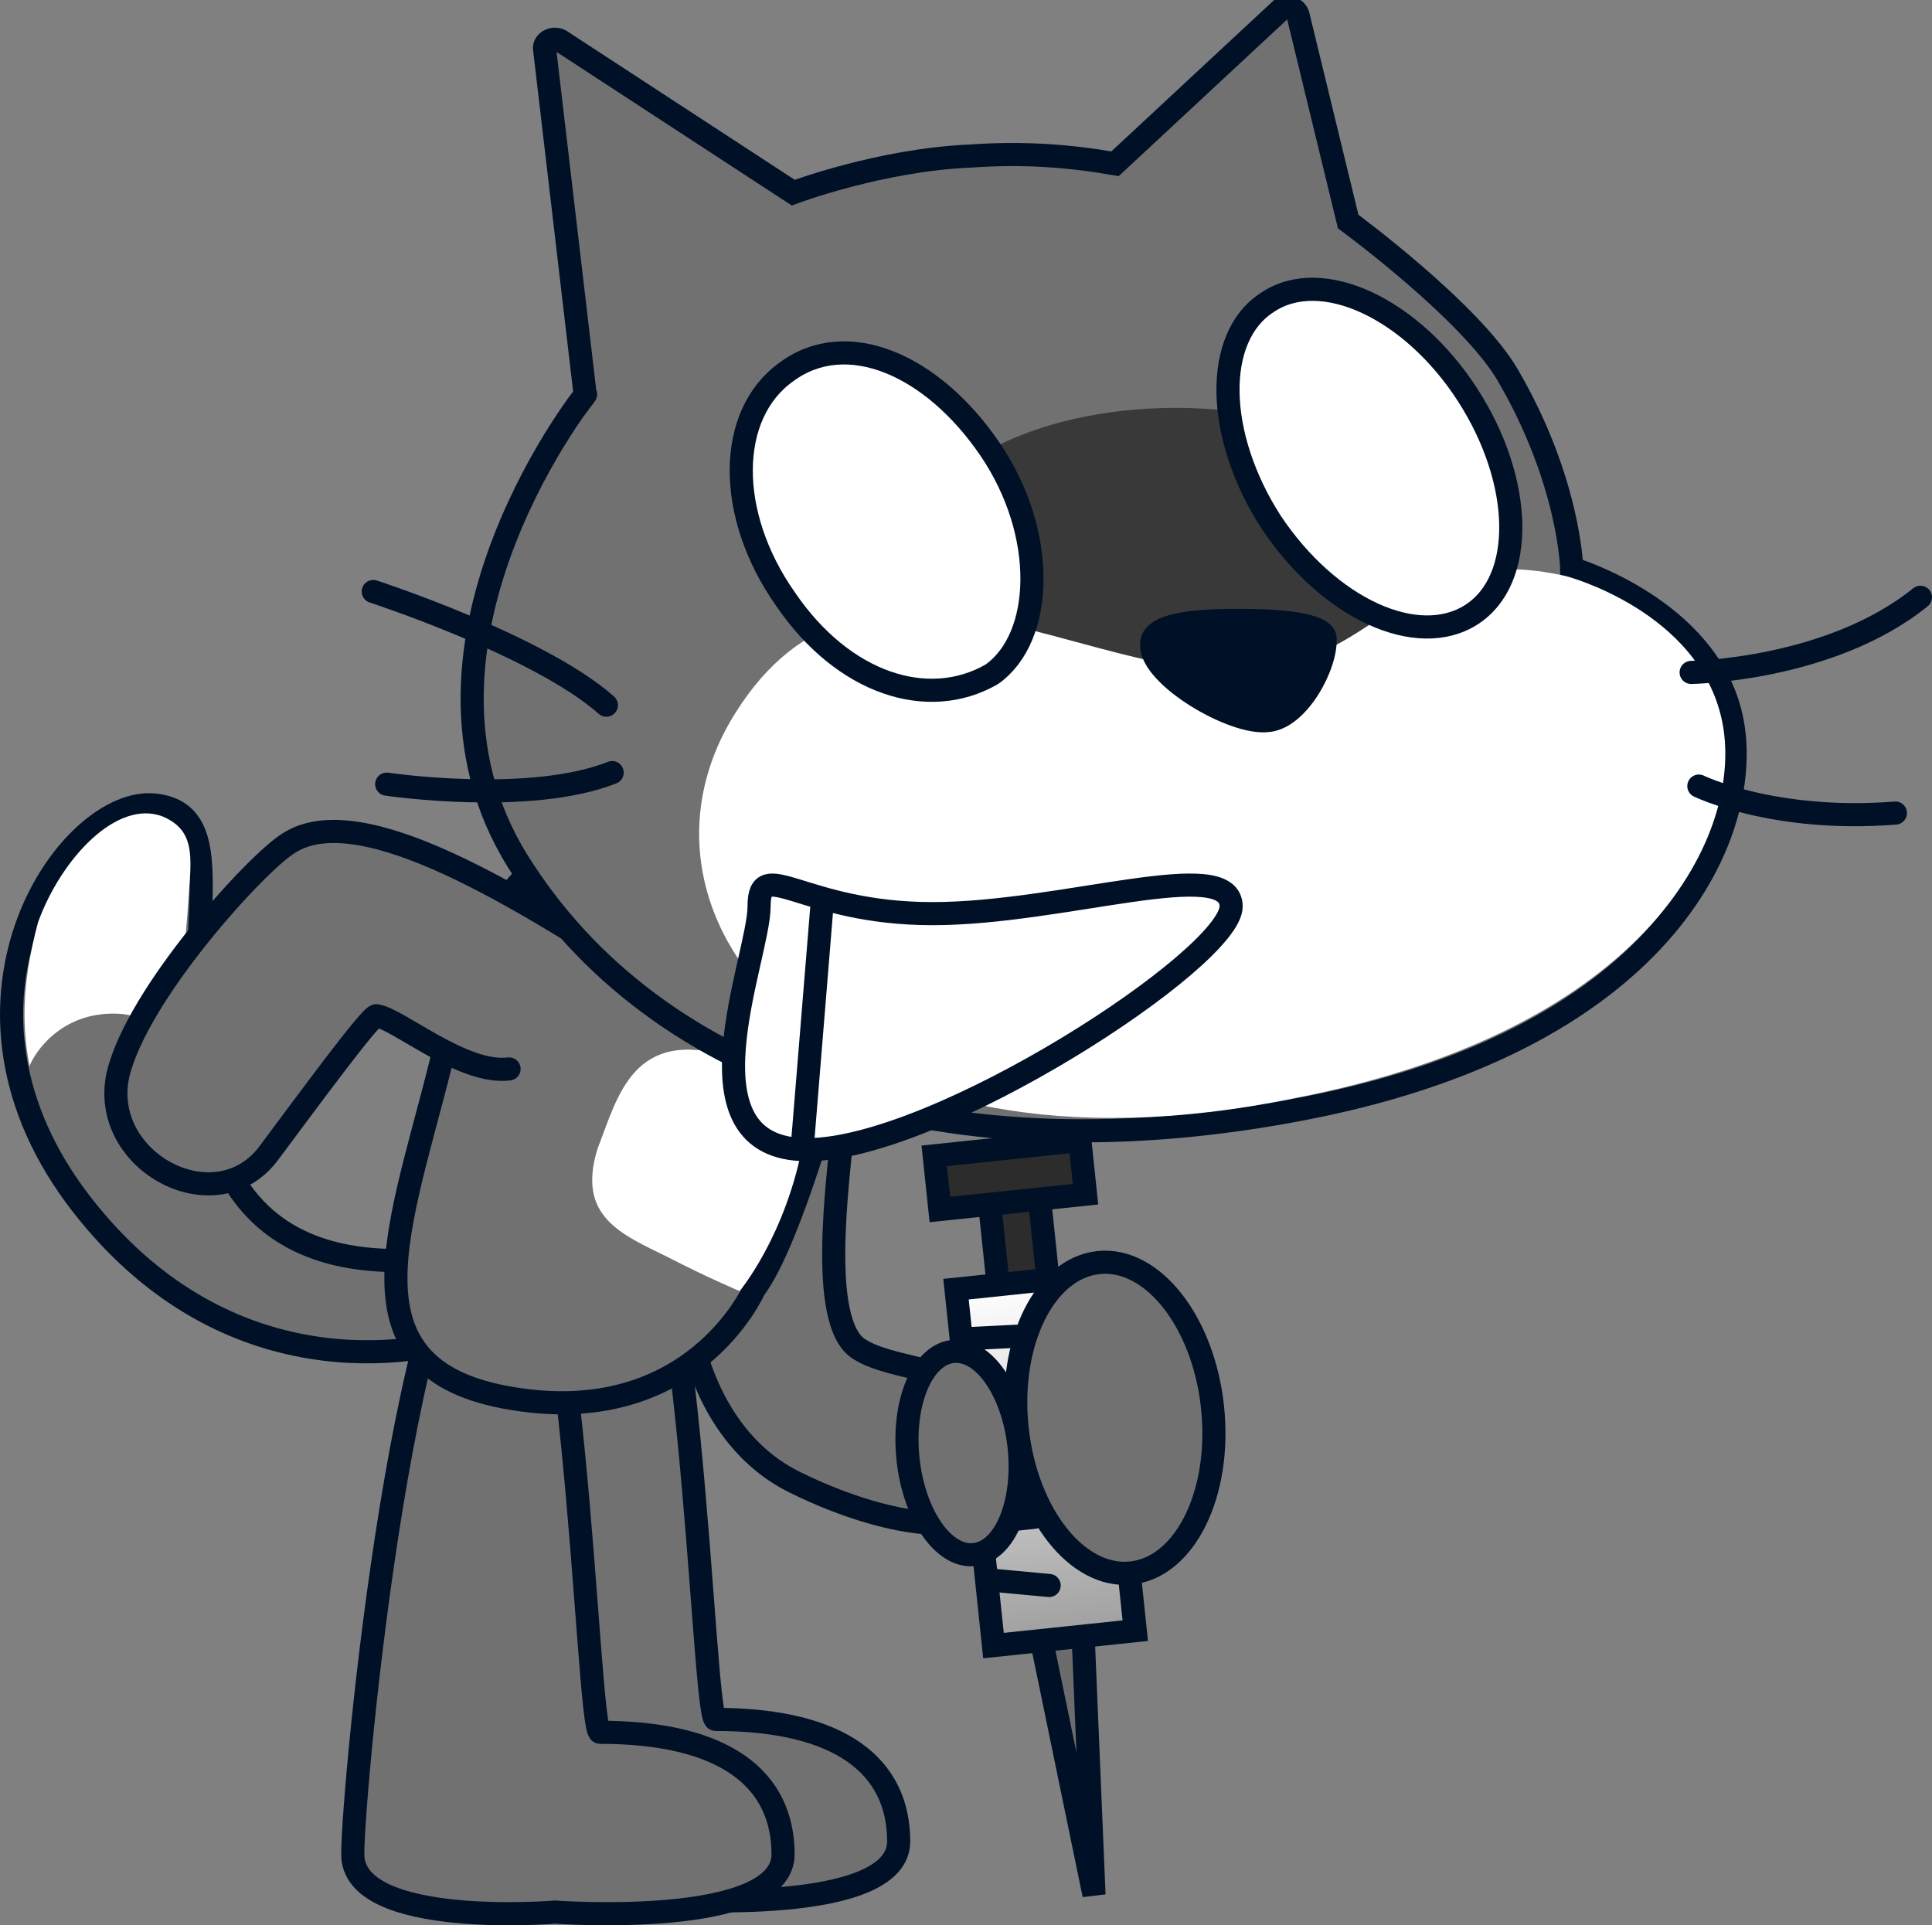 <svg version="1.1" xmlns="http://www.w3.org/2000/svg" xmlns:xlink="http://www.w3.org/1999/xlink" width="100.271" height="99.924" viewBox="0,0,100.271,99.924"><rect x="0" y="0" width="100.271" height="99.924" fill="#808080" stroke="none"/><defs><linearGradient x1="254.975" y1="207.324" x2="256.921" y2="225.822" gradientUnits="userSpaceOnUse" id="color-1"><stop offset="0" stop-color="#ffffff"/><stop offset="1" stop-color="#9f9f9f"/></linearGradient></defs><g transform="translate(-201.679,-140.801)"><g data-paper-data="{&quot;isPaintingLayer&quot;:true}" stroke-miterlimit="10" stroke-dasharray="" stroke-dashoffset="0" style="mix-blend-mode: normal"><path d="M245.499,198.475c-0.118,2.217 -1.497,10.506 0.616,12.233c2.034,1.61 9.285,0.959 8.759,5.847c-0.508,4.79 -6.911,3.669 -11.934,1.182c-6.519,-3.179 -7.655,-14.29 -2.488,-20.022c1.905,-1.978 5.184,-1.555 5.047,0.76z" data-paper-data="{&quot;index&quot;:null}" fill="#717171" fill-rule="evenodd" stroke="#001026" stroke-width="1.2" stroke-linecap="round" stroke-linejoin="round"/><g fill-rule="nonzero" stroke="#001026" stroke-width="1.2" stroke-linejoin="miter"><g><g><path d="M254.069,213.05l-1.13,-10.741l2.586,-0.272l1.13,10.741z" fill="#2c2c2c" stroke-linecap="butt"/><path d="M255.445,224.544l2.392,-0.198l0.621,14.799z" fill="#6c6c6c" stroke-linecap="butt"/><path d="M253.241,226.209l-1.945,-18.498l7.359,-0.774l1.945,18.498z" fill="url(#color-1)" stroke-linecap="butt"/><path d="M251.568,210.297l3.601,-0.178" fill="none" stroke-linecap="round"/><path d="M252.321,213.636l3.203,-0.136" fill="none" stroke-linecap="round"/><path d="M252.373,216.044l2.826,0.105" fill="none" stroke-linecap="round"/><path d="M253.168,219.781l2.188,-0.23" fill="none" stroke-linecap="round"/><path d="M253.084,222.807l3.046,0.283" fill="none" stroke-linecap="round"/></g><path d="M250.459,203.576l-0.293,-2.785l7.558,-0.795l0.293,2.785z" fill="#2c2c2c" stroke-linecap="butt"/></g><path d="M254.572,215.913c0.306,2.911 -0.737,5.407 -2.33,5.574c-1.593,0.168 -3.132,-2.057 -3.438,-4.968c-0.306,-2.911 0.737,-5.407 2.33,-5.574c1.593,-0.168 3.132,2.057 3.438,4.968z" fill="#717171" stroke-linecap="butt"/><path d="M264.611,213.852c0.468,4.449 -1.424,8.294 -4.225,8.589c-2.801,0.295 -5.451,-3.073 -5.919,-7.522c-0.468,-4.449 1.424,-8.294 4.225,-8.589c2.801,-0.295 5.451,3.073 5.919,7.522z" fill="#717171" stroke-linecap="butt"/></g><g fill-rule="evenodd"><path d="M227.185,206.066c0.423,0.906 2.819,2.635 -1.057,4.07c-3.954,1.317 -13.456,2.288 -20.545,-7.27c-7.631,-10.387 -0.239,-20.791 4.149,-20.28c4.291,0.491 1.191,6.993 2.624,15.263c1.988,11.962 14.406,7.311 14.829,8.217z" fill="#717171" stroke="#001026" stroke-width="1.2" stroke-linecap="round" stroke-linejoin="round"/><path d="M211.405,188.249c-0.413,4.409 -0.05,7.55 -0.05,7.55c0,0 -1.156,-2.286 -3.587,-2.387c-2.941,-0.106 -4.314,2.059 -4.556,2.723c-0.336,-1.807 -0.493,-3.986 0.442,-7.468c1.207,-3.323 4.099,-6.395 6.464,-5.491c1.875,0.802 1.449,2.347 1.287,5.072z" fill="#ffffff" stroke="none" stroke-width="1" stroke-linecap="butt" stroke-linejoin="miter"/></g><path d="M248.32,236.375c0,3.866 -11.833,3 -11.833,3c0,0 -10.5,0.866 -10.5,-3c0,-3.451 2.745,-32.893 7.699,-34.583c3.835,-1.308 4.432,28.249 5.134,28.249c6.535,0 9.5,2.467 9.5,6.333z" fill="#717171" fill-rule="nonzero" stroke="#001026" stroke-width="1.2" stroke-linecap="butt" stroke-linejoin="miter"/><path d="M242.32,237.042c0,3.866 -11.833,3 -11.833,3c0,0 -10.5,0.866 -10.5,-3c0,-3.451 2.745,-32.893 7.699,-34.582c3.835,-1.308 4.432,28.249 5.134,28.249c6.535,0 9.5,2.467 9.5,6.333z" fill="#717171" fill-rule="nonzero" stroke="#001026" stroke-width="1.2" stroke-linecap="butt" stroke-linejoin="miter"/><g fill-rule="evenodd"><path d="M227.869,213.315c-9.027,-1.708 -5.016,-9.704 -2.932,-18.913c1.091,-4.982 4.217,-10.717 10.318,-11.187c3.408,-0.44 3.77,5.873 5.86,5.181c3.15,-0.99 3.872,3.793 3.683,6.443c0,0 -0.345,3.941 -1.082,6.122c-0.89,2.744 -1.973,5.542 -2.884,6.733c0,0 -3.238,7.461 -12.962,5.621z" fill="#717171" stroke="#001026" stroke-width="1.2" stroke-linecap="round" stroke-linejoin="round"/><path d="M240.062,207.81c0,0 -1.769,-0.749 -3.715,-1.759c-2.413,-1.191 -4.744,-2.093 -3.659,-5.619c1.083,-2.798 1.852,-6.339 6.97,-4.766c4.871,1.434 3.719,4.356 3.719,4.356c-0.899,4.928 -3.314,7.789 -3.314,7.789z" fill="#ffffff" stroke="none" stroke-width="1" stroke-linecap="butt" stroke-linejoin="miter"/></g><path d="M228.099,196.28c-2.397,0.305 -5.782,-2.627 -6.892,-2.761c-0.316,0.007 -3.573,4.442 -5.54,7.078c-2.734,3.76 -8.845,0.508 -7.868,-4.005c0.985,-4.196 7.164,-10.972 8.85,-12.021c3.805,-2.486 12.393,3.111 18.169,6.729" fill="#717171" fill-rule="evenodd" stroke="#001026" stroke-width="1.2" stroke-linecap="round" stroke-linejoin="round"/><g><path d="M268.15,141.3c0.3,-0.2 0.8,-0.1 0.9,0.3l2.6,10.7c0,0 6.4,4.7 8.3,8c3.2,5.5 3.3,10 3.3,10c0,0 7.1,2.1 8.3,7.8c1.2,5.7 -3.2,16.5 -22,20.2c-18.8,3.7 -33.9,-1.4 -41,-12.8c-7.1,-11.4 4.1,-25 3.5,-24.2l-2.1,-17.9c-0.1,-0.4 0.4,-0.7 0.8,-0.5l12.1,7.9c0,0 4.5,-1.7 9.2,-1.9c2.8,-0.2 5.2,0 7.5,0.4z" fill="#717171" fill-rule="evenodd" stroke="#001026" stroke-width="1.2" stroke-linecap="butt" stroke-linejoin="miter"/><path d="M276.325,169.345c0,4.073 -6.1,7.375 -13.625,7.375c-7.525,0 -13.625,-3.302 -13.625,-7.375c0,-4.073 6.1,-7.375 13.625,-7.375c7.525,0 13.625,3.302 13.625,7.375z" fill="#393939" fill-rule="nonzero" stroke="none" stroke-width="NaN" stroke-linecap="butt" stroke-linejoin="miter"/><path d="M282.95,170.7c0,0 6.9,1.8 8.1,7.5c1.2,5.7 -3.6,16 -22.2,19.6c-24.2,5 -35.7,-9.4 -29,-20c6.7,-10.7 18.2,-1.6 26.6,-2.2c7.2,-0.5 8,-6.8 16.5,-4.9z" fill="#ffffff" fill-rule="evenodd" stroke="none" stroke-width="1" stroke-linecap="butt" stroke-linejoin="miter"/><path d="M301.35,171.8c-4.7,3.8 -11.9,3.9 -11.9,3.9" fill="none" fill-rule="evenodd" stroke="#001026" stroke-width="1.2" stroke-linecap="round" stroke-linejoin="round"/><path d="M300.05,183c-6.3,0.5 -10.2,-1.4 -10.2,-1.4" fill="none" fill-rule="evenodd" stroke="#001026" stroke-width="1.2" stroke-linecap="round" stroke-linejoin="round"/><path d="M266.05,173c2.1,0 4.3,0.2 4.4,0.9c0.1,1.4 -1.4,4.2 -3,4.3c-1.8,0.2 -6,-2.3 -6,-3.9c-0.1,-1.2 2.6,-1.3 4.6,-1.3z" fill="#001026" fill-rule="evenodd" stroke="#001026" stroke-width="1.2" stroke-linecap="round" stroke-linejoin="round"/><path d="M221.05,171.5c0,0 8.6,2.8 12.1,5.9" fill="none" fill-rule="evenodd" stroke="#001026" stroke-width="1.2" stroke-linecap="round" stroke-linejoin="round"/><path d="M233.45,180.9c-4.3,1.7 -11.7,0.6 -11.7,0.6" fill="none" fill-rule="evenodd" stroke="#001026" stroke-width="1.2" stroke-linecap="round" stroke-linejoin="round"/><path d="M277.85,161.3c2.9,4.5 3,9.6 0.2,11.4c-2.8,1.8 -7.4,-0.3 -10.4,-4.8c-2.9,-4.5 -3,-9.6 -0.2,-11.4c2.8,-1.9 7.5,0.3 10.4,4.8z" fill="#ffffff" fill-rule="evenodd" stroke="#001026" stroke-width="1.2" stroke-linecap="round" stroke-linejoin="round"/><path d="M253.05,164.1c3,4.4 2.8,9.8 0.1,11.7c-3.3,1.9 -7.7,0.5 -10.7,-3.9c-3.1,-4.4 -3.05,-9.6 0.05,-11.8c3.1,-2.3 7.55,-0.4 10.55,4z" fill="#ffffff" fill-rule="evenodd" stroke="#001026" stroke-width="1.2" stroke-linecap="round" stroke-linejoin="round"/><path d="M265.575,187.845c0,2.692 -15.235,12.625 -22,12.625c-6.765,0 -2.5,-9.933 -2.5,-12.625c0,-2.692 2.235,0.375 9,0.375c6.765,0 15.5,-3.067 15.5,-0.375z" fill="#ffffff" fill-rule="nonzero" stroke="#001026" stroke-width="1.2" stroke-linecap="butt" stroke-linejoin="miter"/><path d="M244.325,187.97l-1,12.25" fill="none" fill-rule="nonzero" stroke="#001026" stroke-width="1.2" stroke-linecap="round" stroke-linejoin="miter"/></g></g></g></svg>